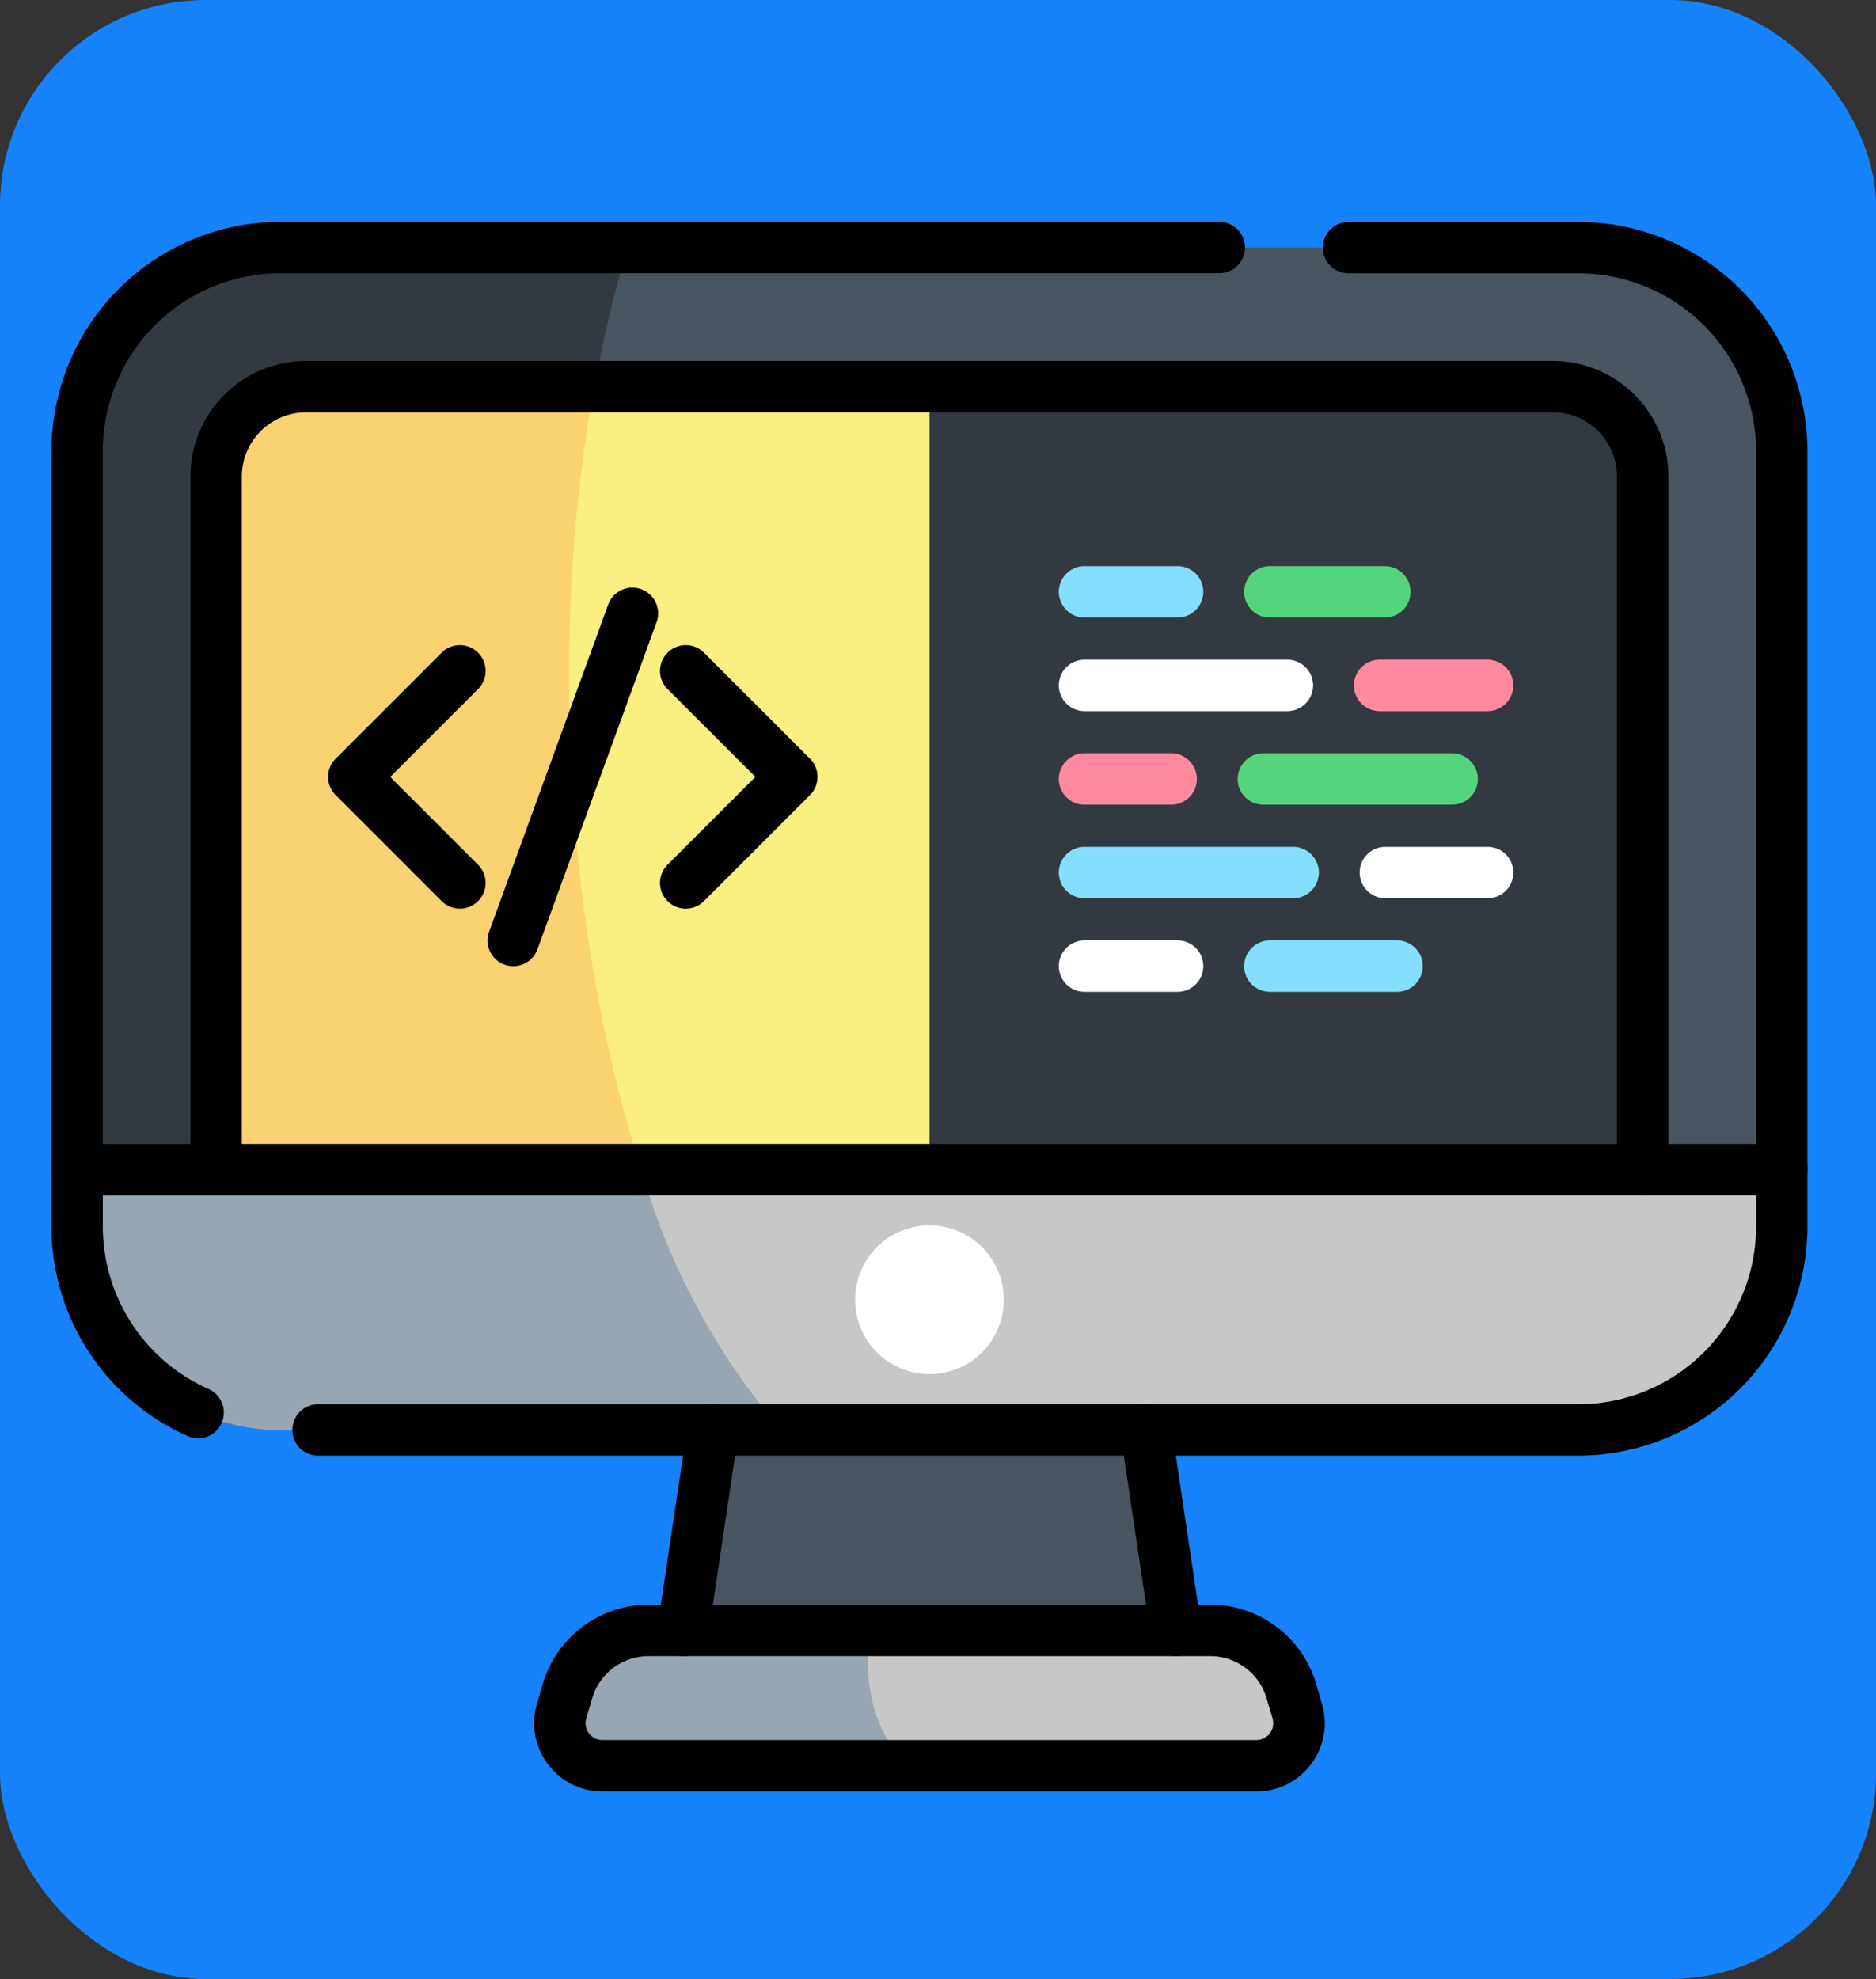 <svg xmlns="http://www.w3.org/2000/svg" xmlns:xlink="http://www.w3.org/1999/xlink" width="73" height="77" viewBox="0 0 73 77">
  <rect x="0" y="0" width="73" height="77" fill="#333333" stroke="none"/>
  <defs>
    <clipPath id="clip-path">
      <path id="path3529" d="M0-682.665H68.335v68.335H0Z" transform="translate(0 682.665)"/>
    </clipPath>
  </defs>
  <g id="Grupo_1073070" data-name="Grupo 1073070" transform="translate(-727 -755)">
    <rect id="Rectángulo_382263" data-name="Rectángulo 382263" width="73" height="77" rx="8" transform="translate(727 755)" fill="#1682fb"/>
    <g id="g3519" transform="translate(729 1442.665)">
      <g id="g3521" transform="translate(24.58 -632.03)">
        <path id="path3523" d="M-161.935,0h-16.851l-1.162,7.8h19.175Z" transform="translate(179.948)" fill="#495560"/>
      </g>
      <g id="g3525" transform="translate(0 -682.665)">
        <g id="g3527" clip-path="url(#clip-path)">
          <g id="g3533" transform="translate(19.785 58.435)">
            <path id="path3535" d="M-243.66-47.355H-269.1a1.66,1.66,0,0,1-1.592-2.128l.231-.786a3.279,3.279,0,0,1,3.146-2.353h21.872a3.279,3.279,0,0,1,3.146,2.353l.231.786a1.66,1.66,0,0,1-1.592,2.128" transform="translate(270.763 52.623)" fill="#c7c7c7"/>
          </g>
          <g id="g3537" transform="translate(19.785 58.435)">
            <path id="path3539" d="M-109.152,0h-8.7a3.279,3.279,0,0,0-3.146,2.353l-.231.786a1.66,1.66,0,0,0,1.592,2.128h11.784A6.061,6.061,0,0,1-109.152,0" transform="translate(121.293)" fill="#98a5b3"/>
          </g>
          <g id="g3541" transform="translate(1.001 4.633)">
            <path id="path3543" d="M-525.206-413.564h-50.51a7.912,7.912,0,0,1-7.912-7.912v-30.18a7.912,7.912,0,0,1,7.912-7.912h50.51a7.912,7.912,0,0,1,7.912,7.912v30.18a7.912,7.912,0,0,1-7.912,7.912" transform="translate(583.628 459.567)" fill="#495560"/>
          </g>
          <g id="g3545" transform="translate(1.001 4.633)">
            <path id="path3547" d="M-192.6,0h-13.512a7.912,7.912,0,0,0-7.912,7.912v30.18A7.912,7.912,0,0,0-206.109,46h19.487c-7.52-7.87-10.83-29.962-5.975-46" transform="translate(214.021)" fill="#333941"/>
          </g>
          <g id="g3549" transform="translate(6.412 10.044)">
            <path id="path3551" d="M0-284.821v-28.184a3.5,3.5,0,0,1,3.5-3.5H52.012a3.5,3.5,0,0,1,3.5,3.5v28.184a3.5,3.5,0,0,1-3.5,3.5H3.5a3.5,3.5,0,0,1-3.5-3.5" transform="translate(0 316.503)" fill="#faef81"/>
          </g>
          <g id="g3553" transform="translate(6.412 10.044)">
            <path id="path3555" d="M-165.5-316.268c-4.217-8.767-5.929-22.955-3.694-35.18h-11.217a3.5,3.5,0,0,0-3.5,3.5v28.184a3.5,3.5,0,0,0,3.5,3.5Z" transform="translate(183.906 351.448)" fill="#fad271"/>
          </g>
          <g id="g3557" transform="translate(34.168 10.044)">
            <path id="path3559" d="M-218.072,0h-24.257V35.18h24.257a3.5,3.5,0,0,0,3.5-3.5V3.5a3.5,3.5,0,0,0-3.5-3.5" transform="translate(242.329)" fill="#333941"/>
          </g>
          <g id="g3561" transform="translate(1.001 40.51)">
            <path id="path3563" d="M0,0V2.214a7.912,7.912,0,0,0,7.912,7.912h50.51a7.912,7.912,0,0,0,7.912-7.912V0Z" fill="#c7c7c7"/>
          </g>
          <g id="g3565" transform="translate(1.001 40.51)">
            <path id="path3567" d="M0,0V2.214a7.912,7.912,0,0,0,7.912,7.912H27.4A26.766,26.766,0,0,1,21.954,0Z" fill="#98a5b3"/>
          </g>
          <g id="g3569" transform="translate(31.275 42.68)">
            <path id="path3571" d="M-52.009-26A2.893,2.893,0,0,1-54.9-23.112,2.893,2.893,0,0,1-57.795-26,2.893,2.893,0,0,1-54.9-28.9,2.893,2.893,0,0,1-52.009-26" transform="translate(57.795 28.897)" fill="#fff"/>
          </g>
          <g id="g3573" transform="translate(50.908 27.949)">
            <path id="path3575" d="M-5.02-8H-9a1,1,0,0,1-1-1,1,1,0,0,1,1-1H-5.02a1,1,0,0,1,1,1A1,1,0,0,1-5.02-8Z" transform="translate(10 10)" fill="#fff"/>
          </g>
          <g id="g3577" transform="translate(39.202 27.949)">
            <path id="path3579" d="M-.883-8H-9a1,1,0,0,1-1-1,1,1,0,0,1,1-1H-.883a1,1,0,0,1,1,1A1,1,0,0,1-.883-8Z" transform="translate(10 10)" fill="#84dfff"/>
          </g>
          <g id="g3581" transform="translate(46.413 31.59)">
            <path id="path3583" d="M-4.049-8H-9a1,1,0,0,1-1-1,1,1,0,0,1,1-1h4.95a1,1,0,0,1,1,1A1,1,0,0,1-4.049-8Z" transform="translate(10 10)" fill="#84dfff"/>
          </g>
          <g id="g3585" transform="translate(39.202 31.59)">
            <path id="path3587" d="M-5.378-8H-9a1,1,0,0,1-1-1,1,1,0,0,1,1-1h3.621a1,1,0,0,1,1,1A1,1,0,0,1-5.378-8Z" transform="translate(10 10)" fill="#fff"/>
          </g>
          <g id="g3589" transform="translate(46.161 24.309)">
            <path id="path3591" d="M-1.654-8H-9a1,1,0,0,1-1-1,1,1,0,0,1,1-1h7.345a1,1,0,0,1,1,1A1,1,0,0,1-1.654-8Z" transform="translate(10 10)" fill="#55d57b"/>
          </g>
          <g id="g3593" transform="translate(39.202 24.309)">
            <path id="path3595" d="M-5.63-8H-9a1,1,0,0,1-1-1,1,1,0,0,1,1-1H-5.63a1,1,0,0,1,1,1A1,1,0,0,1-5.63-8Z" transform="translate(10 10)" fill="#ff8aa0"/>
          </g>
          <g id="g3597" transform="translate(50.685 20.669)">
            <path id="path3599" d="M-4.8-8H-9a1,1,0,0,1-1-1,1,1,0,0,1,1-1h4.2a1,1,0,0,1,1,1A1,1,0,0,1-4.8-8Z" transform="translate(10 10)" fill="#ff8aa0"/>
          </g>
          <g id="g3601" transform="translate(39.202 20.669)">
            <path id="path3603" d="M-1.106-8H-9a1,1,0,0,1-1-1,1,1,0,0,1,1-1h7.893a1,1,0,0,1,1,1A1,1,0,0,1-1.106-8Z" transform="translate(10 10)" fill="#fff"/>
          </g>
          <g id="g3605" transform="translate(46.413 17.028)">
            <path id="path3607" d="M-4.525-8H-9a1,1,0,0,1-1-1,1,1,0,0,1,1-1h4.474a1,1,0,0,1,1,1A1,1,0,0,1-4.525-8Z" transform="translate(10 10)" fill="#55d57b"/>
          </g>
          <g id="g3609" transform="translate(39.202 17.028)">
            <path id="path3611" d="M-5.378-8H-9a1,1,0,0,1-1-1,1,1,0,0,1,1-1h3.621a1,1,0,0,1,1,1A1,1,0,0,1-5.378-8Z" transform="translate(10 10)" fill="#84dfff"/>
          </g>
          <g id="g3613" transform="translate(5.411 9.043)">
            <path id="path3615" d="M46.511-281.886a1,1,0,0,1-1-1v-26.968a2.5,2.5,0,0,0-2.5-2.5H-5.5a2.5,2.5,0,0,0-2.5,2.5v26.968a1,1,0,0,1-1,1,1,1,0,0,1-1-1v-26.968a4.5,4.5,0,0,1,4.5-4.5H43.013a4.5,4.5,0,0,1,4.5,4.5v26.968A1,1,0,0,1,46.511-281.886Z" transform="translate(10 314.354)"/>
          </g>
          <g id="g3617" transform="translate(0 3.632)">
            <path id="path3619" d="M-448.283,37.329a1,1,0,0,1-.405-.086,8.924,8.924,0,0,1-5.3-8.151V-1.087A8.923,8.923,0,0,1-445.078-10h36.532a1,1,0,0,1,1,1,1,1,0,0,1-1,1h-36.532a6.918,6.918,0,0,0-6.911,6.911v30.18a6.92,6.92,0,0,0,4.113,6.321,1,1,0,0,1,.509,1.321A1,1,0,0,1-448.283,37.329Z" transform="translate(453.991 10)"/>
          </g>
          <g id="g3621" transform="translate(9.377 3.632)">
            <path id="path3623" d="M40.045-421.562H-9a1,1,0,0,1-1-1,1,1,0,0,1,1-1H40.045a6.918,6.918,0,0,0,6.911-6.911v-30.18a6.919,6.919,0,0,0-6.911-6.911H31.1a1,1,0,0,1-1-1,1,1,0,0,1,1-1h8.941a8.923,8.923,0,0,1,8.913,8.913v30.18A8.923,8.923,0,0,1,40.045-421.562Z" transform="translate(10 469.567)"/>
          </g>
          <g id="g3625" transform="translate(0 39.509)">
            <path id="path3627" d="M57.334-8H-9a1,1,0,0,1-1-1,1,1,0,0,1,1-1H57.334a1,1,0,0,1,1,1A1,1,0,0,1,57.334-8Z" transform="translate(10 10)"/>
          </g>
          <g id="g3629" transform="translate(23.579 49.634)">
            <path id="path3631" d="M-9-78.117a1.009,1.009,0,0,1-.149-.011,1,1,0,0,1-.843-1.138l1.162-7.8a1,1,0,0,1,1.138-.843,1,1,0,0,1,.843,1.138l-1.162,7.8A1,1,0,0,1-9-78.117Z" transform="translate(10.001 87.918)"/>
          </g>
          <g id="g3633" transform="translate(41.592 49.634)">
            <path id="path3635" d="M-7.839-.2a1,1,0,0,1-.989-.854l-1.162-7.8A1,1,0,0,1-9.148-9.99a1,1,0,0,1,1.138.843l1.162,7.8A1,1,0,0,1-7.691-.211,1.009,1.009,0,0,1-7.839-.2Z" transform="translate(10.001 10.001)"/>
          </g>
          <g id="g3637" transform="translate(18.784 57.434)">
            <path id="path3639" d="M1.507-55.353H-23.936a2.638,2.638,0,0,1-2.13-1.067,2.638,2.638,0,0,1-.422-2.345l.231-.786a4.3,4.3,0,0,1,4.106-3.072H-.278a4.3,4.3,0,0,1,4.106,3.072l.231.786a2.638,2.638,0,0,1-.422,2.345A2.638,2.638,0,0,1,1.507-55.353Zm-23.658-5.268a2.291,2.291,0,0,0-2.186,1.635l-.231.786a.653.653,0,0,0,.1.58.646.646,0,0,0,.527.264H1.507a.646.646,0,0,0,.527-.264.653.653,0,0,0,.1-.58l-.231-.786A2.291,2.291,0,0,0-.278-60.621Z" transform="translate(26.598 62.623)"/>
          </g>
          <g id="g3641" transform="translate(10.769 20.103)">
            <path id="path3643" d="M-46.077.251a1,1,0,0,1-.708-.293l-4.124-4.125a1,1,0,0,1,0-1.416l4.124-4.124a1,1,0,0,1,1.416,0,1,1,0,0,1,0,1.416l-3.417,3.417,3.417,3.417a1,1,0,0,1,0,1.416A1,1,0,0,1-46.077.251Z" transform="translate(51.203 10)"/>
          </g>
          <g id="g3645" transform="translate(23.685 20.103)">
            <path id="path3647" d="M-9,.251a1,1,0,0,1-.708-.293,1,1,0,0,1,0-1.416L-6.29-4.875-9.707-8.291a1,1,0,0,1,0-1.416,1,1,0,0,1,1.416,0l4.124,4.124a1,1,0,0,1,0,1.416L-8.291-.042A1,1,0,0,1-9,.251Z" transform="translate(10 10)"/>
          </g>
          <g id="g3649" transform="translate(16.972 17.863)">
            <path id="path3651" d="M-9-122.431a1,1,0,0,1-.342-.061,1,1,0,0,1-.6-1.283L-5.309-136.5a1,1,0,0,1,1.283-.6,1,1,0,0,1,.6,1.283L-8.061-123.09A1,1,0,0,1-9-122.431Z" transform="translate(10.003 137.162)"/>
          </g>
        </g>
      </g>
    </g>
  </g>
</svg>
